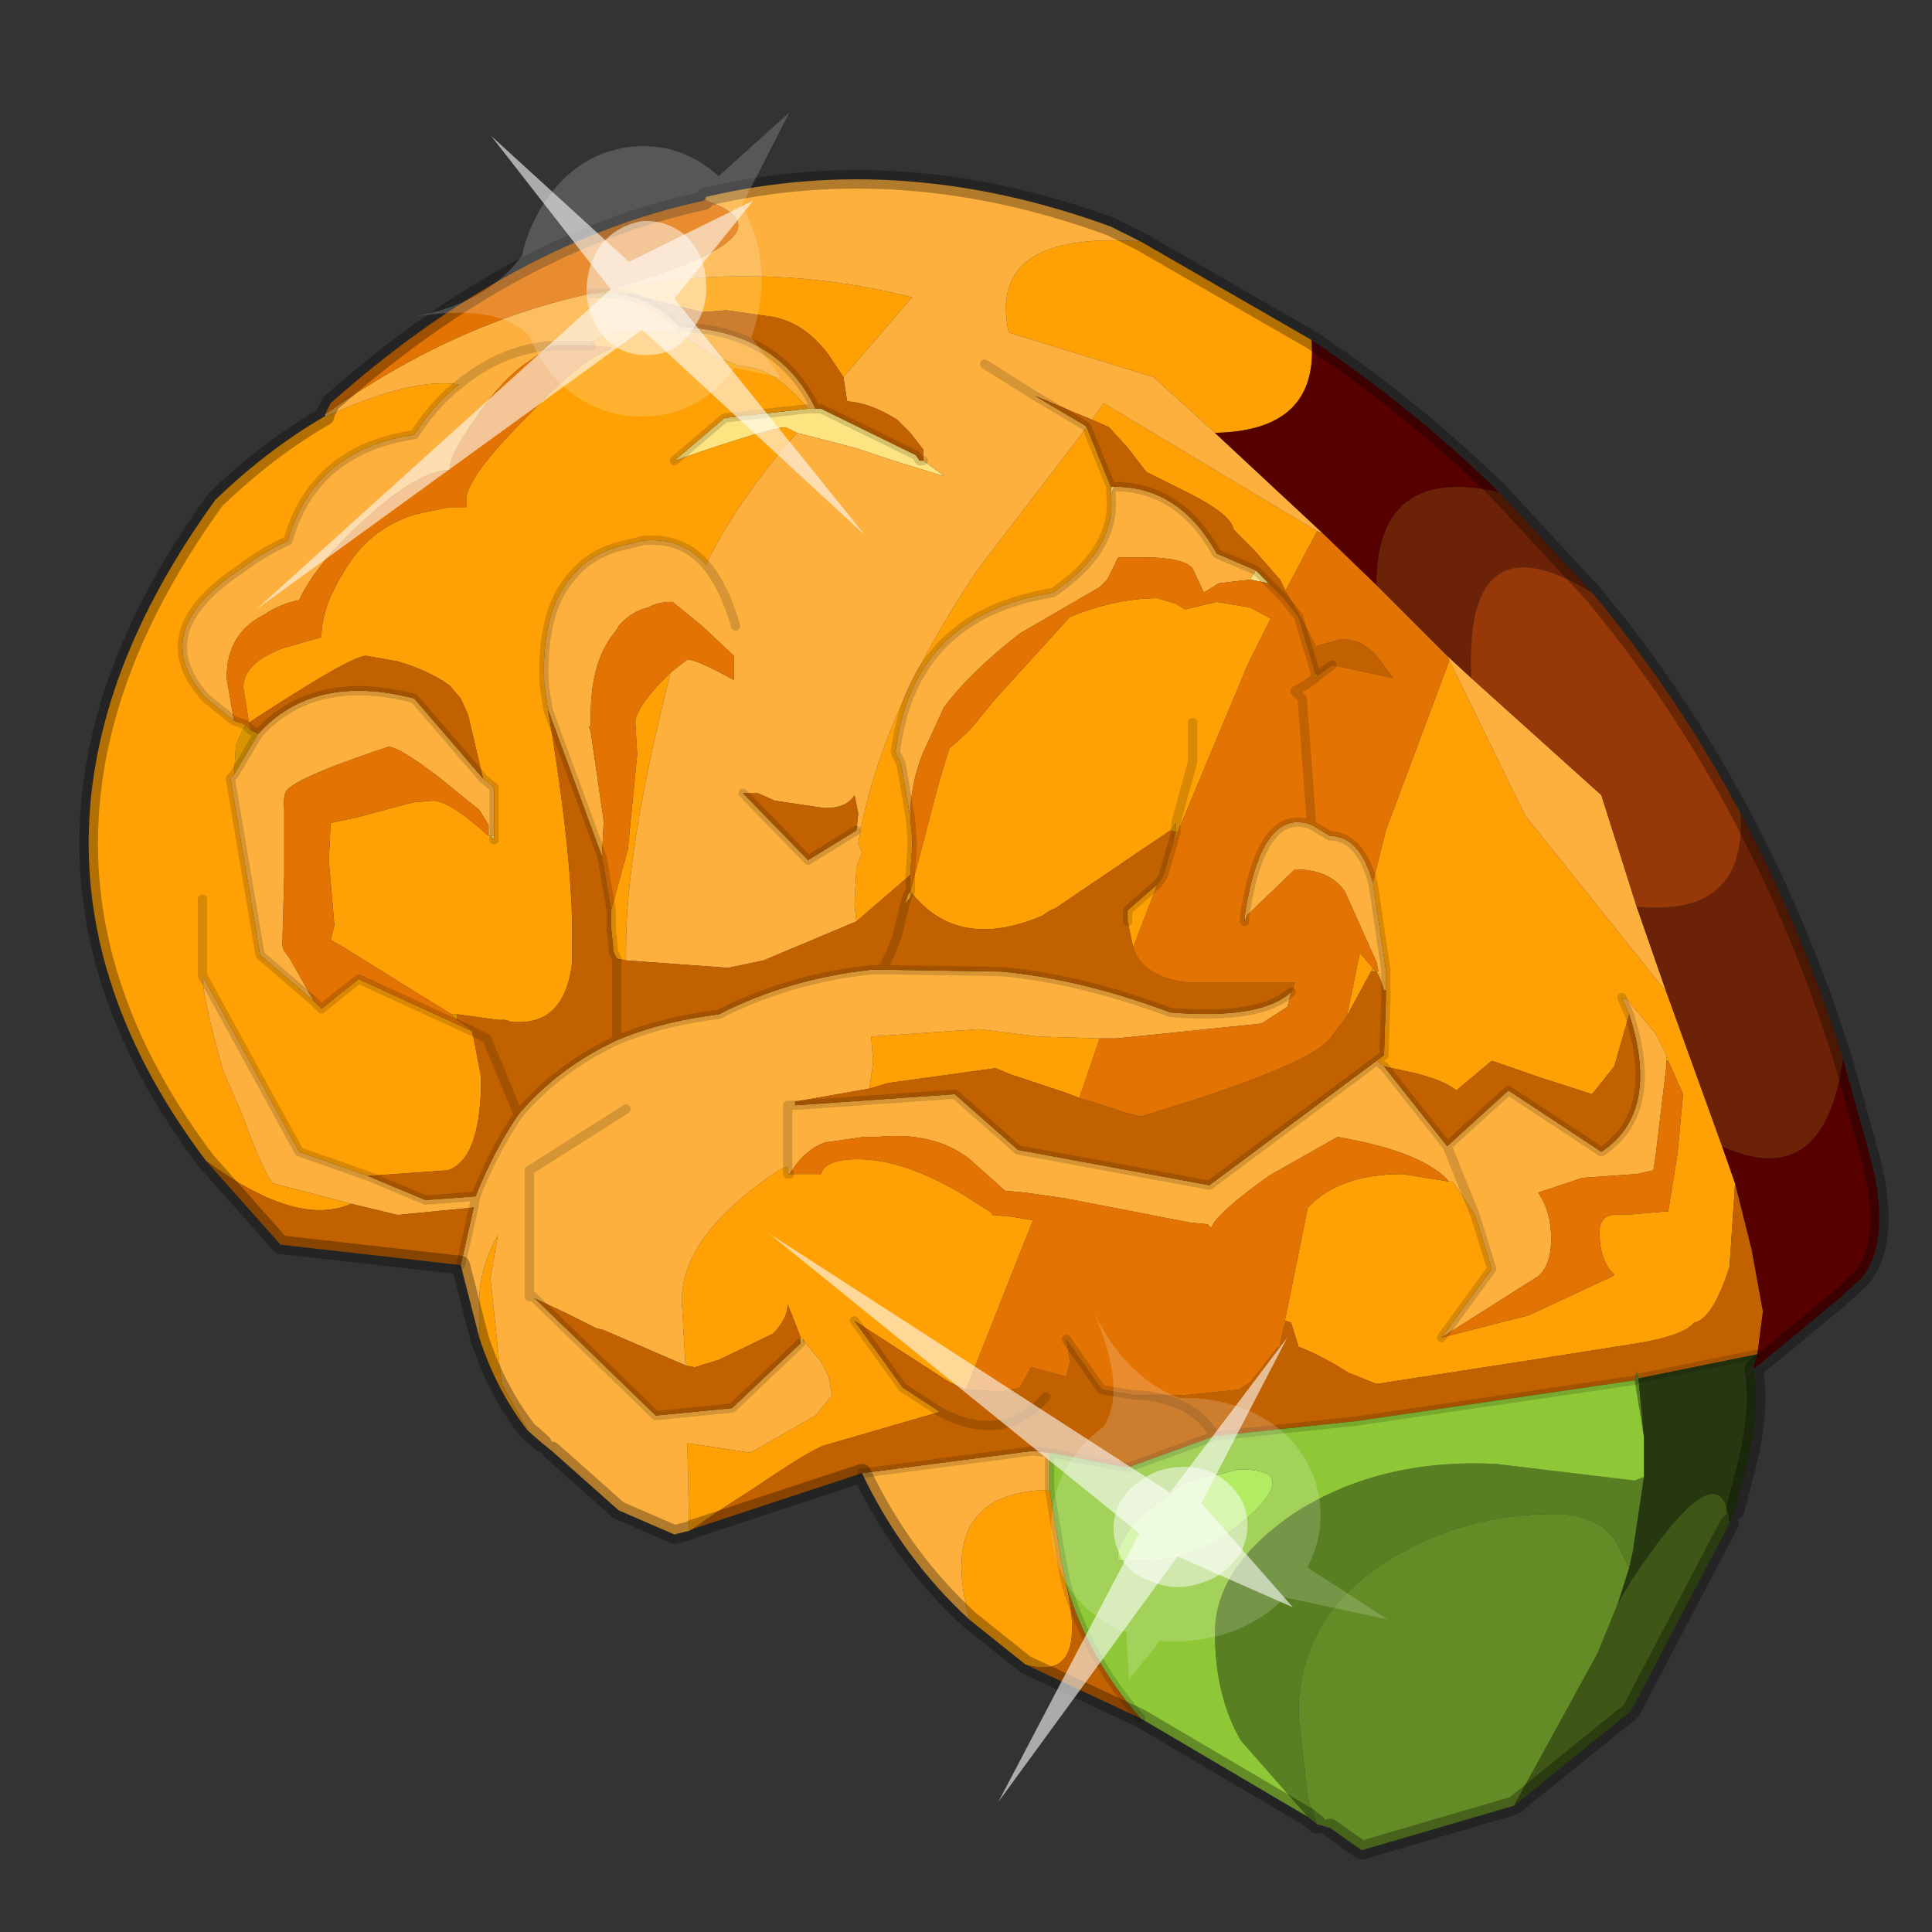 <?xml version="1.0" encoding="UTF-8" standalone="no"?>
<svg xmlns:xlink="http://www.w3.org/1999/xlink" height="520.0px" width="520.0px" xmlns="http://www.w3.org/2000/svg">
  <rect width="100%" height="100%" fill="#333333" stroke="none"/>
  <g transform="matrix(10.0, 0.0, 0.0, 10.0, 0.0, 0.0)">
    <use height="52.0" transform="matrix(1.0, 0.0, 0.0, 1.0, 0.0, 0.0)" width="52.0" xlink:href="#shape0"/>
    <use height="20.95" transform="matrix(0.076, 0.649, 0.725, -0.096, 20.7, 33.2)" width="24.45" xlink:href="#sprite0"/>
    <use height="20.95" transform="matrix(0.647, 0.095, 0.095, -0.725, 6.9, 16.4)" width="24.45" xlink:href="#sprite0"/>
  </g>
  <defs>
    <g id="shape0" transform="matrix(1.0, 0.0, 0.0, 1.0, 0.0, 0.0)">
      <path d="M0.0 52.0 L0.0 0.0 52.0 0.0 52.0 52.0 0.0 52.0" fill="#33cc33" fill-opacity="0.0" fill-rule="evenodd" stroke="none"/>
      <path d="M24.85 12.4 L25.4 12.8 25.35 12.8 24.05 12.4 23.0 12.05 21.45 11.65 21.15 11.5 Q20.75 11.5 18.15 12.4 L19.5 11.25 21.75 11.0 21.95 11.0 22.1 11.0 24.65 12.25 24.75 12.4 24.85 12.4 M13.3 22.5 L13.3 22.6 13.2 22.5 13.3 22.5 M8.75 11.15 L8.8 11.2 8.75 11.2 8.75 11.15 M29.9 13.1 L30.0 13.1 29.9 13.3 29.9 13.1 M33.8 15.35 L34.15 15.7 33.65 15.6 33.8 15.35 M33.55 24.65 L33.5 24.8 33.5 24.65 33.55 24.65 M21.6 36.05 L21.55 36.15 21.55 36.0 21.6 36.05 M14.4 34.95 L14.35 34.95 14.35 34.9 14.4 34.95" fill="#fee481" fill-rule="evenodd" stroke="none"/>
      <path d="M37.05 26.15 L37.1 26.15 37.15 26.35 37.05 26.15 M24.35 24.35 L24.45 24.05 24.5 24.0 24.5 24.15 24.35 24.35" fill="#fdb914" fill-rule="evenodd" stroke="none"/>
      <path d="M44.85 28.55 L44.85 28.4 44.9 28.55 44.85 28.55 M16.25 7.9 L16.0 7.9 16.25 7.85 16.25 7.9" fill="#ffcc00" fill-rule="evenodd" stroke="none"/>
      <path d="M12.15 27.3 L12.3 27.3 12.3 27.45 12.15 27.3 M16.9 7.95 L16.5 7.9 16.9 7.9 16.9 7.95 M35.4 18.1 L35.45 18.2 35.4 18.25 35.4 18.1 M36.95 26.05 L37.05 26.15 36.9 26.15 36.95 26.05 M24.5 24.0 L24.55 24.05 24.5 24.15 24.5 24.0 M31.5 22.35 L31.65 22.15 31.65 22.4 31.5 22.35 M6.6 19.5 L6.75 19.65 6.95 19.75 6.3 20.85 6.35 20.05 6.6 19.5" fill="#d89500" fill-rule="evenodd" stroke="none"/>
      <path d="M44.0 37.15 L44.05 36.9 44.1 37.1 44.0 37.15 44.1 37.1 44.25 38.7 44.0 37.15 M44.25 39.75 L43.95 41.75 43.85 42.2 43.5 41.5 Q43.0 40.75 41.85 40.75 39.4 40.75 37.45 41.95 34.95 43.45 34.95 46.15 L35.2 48.4 35.45 49.1 35.2 48.9 33.4 46.85 Q32.7 45.65 32.7 43.95 32.7 42.2 34.8 40.75 37.1 39.25 40.25 39.4 L44.0 39.85 44.25 39.75" fill="#588022" fill-rule="evenodd" stroke="none"/>
      <path d="M43.85 42.2 L43.55 43.15 43.0 44.5 40.75 48.6 36.65 49.8 35.8 49.2 35.45 49.1 35.2 48.4 34.95 46.15 Q34.95 43.45 37.45 41.95 39.4 40.75 41.85 40.75 43.0 40.75 43.5 41.5 L43.85 42.2" fill="#648c26" fill-rule="evenodd" stroke="none"/>
      <path d="M43.55 43.15 L43.9 42.55 Q46.35 38.85 46.55 41.0 L43.9 46.05 40.75 48.6 43.0 44.5 43.55 43.15" fill="#3e5717" fill-rule="evenodd" stroke="none"/>
      <path d="M33.35 39.55 Q34.25 39.55 34.25 39.9 34.25 40.35 33.2 41.15 32.1 42.0 30.85 42.0 L30.1 42.0 Q30.0 41.4 31.05 40.55 L31.15 40.45 31.9 39.9 32.2 39.85 Q32.5 39.7 32.75 39.7 L33.35 39.55" fill="#a1e840" fill-rule="evenodd" stroke="none"/>
      <path d="M38.95 17.65 L41.05 21.95 44.85 26.7 46.35 30.85 46.7 31.85 46.55 34.1 Q46.1 35.5 45.6 35.6 45.3 35.95 44.1 36.15 L41.25 36.6 37.05 37.25 36.3 36.95 Q35.5 36.45 34.95 36.25 L34.75 35.6 34.6 35.55 34.45 36.2 35.2 32.5 Q36.05 31.6 37.75 31.6 L39.0 31.8 39.1 31.8 39.7 32.7 40.15 34.15 38.8 36.0 41.15 35.4 43.4 34.35 43.45 34.3 Q43.05 33.95 43.05 33.15 43.05 32.6 43.75 32.7 L44.9 32.6 45.15 31.05 45.3 29.45 44.9 28.55 44.85 28.4 44.55 27.8 43.75 26.85 43.75 26.9 43.65 26.85 43.85 27.3 43.45 28.7 42.85 29.45 41.45 29.0 40.15 28.55 39.2 29.35 Q38.9 29.1 38.15 28.9 L37.25 28.7 37.05 28.55 37.25 28.4 37.3 26.9 37.3 26.65 37.3 26.5 37.3 26.1 36.95 23.75 37.3 22.35 39.0 17.8 38.95 17.65 M31.9 37.55 L31.85 37.55 31.9 37.4 31.9 37.55 M32.7 11.65 L31.05 10.15 27.15 8.95 Q26.55 6.2 30.7 6.5 L35.3 9.15 Q35.5 11.6 32.7 11.65 M16.25 7.85 Q20.35 6.95 24.55 8.0 L22.7 10.15 22.3 9.55 Q21.6 8.6 20.6 8.5 L19.55 8.35 18.9 8.4 16.9 7.9 16.5 7.9 16.25 7.9 16.25 7.85 M21.45 11.65 L21.05 12.1 Q19.7 13.75 19.0 15.2 18.35 14.45 17.3 14.55 L16.7 14.7 Q15.9 14.9 15.4 15.5 14.55 16.45 14.65 18.45 L14.75 19.1 Q15.45 23.25 15.4 25.5 L15.4 25.9 Q15.2 27.65 13.75 27.5 L13.6 27.45 13.4 27.45 12.3 27.3 12.15 27.3 9.25 25.5 8.9 25.3 9.0 24.9 8.85 23.15 8.9 22.15 9.6 22.0 11.1 21.6 11.65 21.55 Q12.1 21.55 13.15 22.5 L13.2 22.5 13.3 22.6 13.3 22.5 13.3 21.2 13.0 20.95 12.6 19.25 12.4 18.8 12.1 18.45 Q11.55 18.05 10.7 17.8 L9.85 17.65 Q9.45 17.65 6.7 19.45 L6.55 18.5 Q6.55 17.85 7.6 17.45 L8.65 17.15 Q8.65 16.35 9.25 15.4 9.9 14.25 11.15 13.85 L12.1 13.65 12.55 13.65 12.55 13.45 Q12.55 12.85 14.15 11.25 15.7 9.6 16.45 9.4 L16.45 9.35 15.9 9.3 Q16.1 8.9 17.35 8.9 L18.25 8.95 19.15 9.55 19.9 9.85 Q20.8 9.85 21.75 11.0 L19.5 11.25 18.15 12.4 Q20.75 11.5 21.15 11.5 L21.45 11.65 M8.8 11.2 Q11.1 10.15 12.35 10.35 11.7 10.85 11.15 11.7 8.45 12.1 7.75 14.55 7.0 14.9 6.5 15.3 3.9 17.0 5.55 18.8 L6.3 19.4 6.6 19.5 6.35 20.05 6.3 20.85 6.2 20.95 7.0 25.7 8.45 26.95 8.65 27.15 9.65 26.35 12.7 27.75 12.75 27.95 12.95 29.0 Q12.95 31.2 12.05 31.5 L9.9 31.65 8.05 31.0 5.45 26.25 Q5.45 26.85 6.0 28.8 L6.15 29.15 6.5 29.95 Q7.1 31.6 7.35 31.85 L9.45 32.4 Q8.0 33.05 5.55 31.25 -0.9 22.7 5.8 13.45 7.2 12.1 8.75 11.2 L8.8 11.2 M29.4 11.3 L29.7 10.85 35.45 14.3 34.6 15.9 34.45 15.6 33.75 14.8 33.2 14.25 Q33.15 13.85 31.95 13.25 L30.85 12.7 30.35 12.05 29.85 11.5 29.4 11.3 M29.9 13.1 L29.9 13.3 Q30.05 14.7 28.55 15.8 L28.35 15.95 Q24.55 16.55 24.1 20.25 L24.25 20.55 24.5 22.0 24.55 22.55 24.55 22.8 24.5 23.55 23.05 24.8 23.0 24.35 23.05 23.35 23.2 22.95 23.1 22.7 Q23.65 19.3 26.3 15.35 L29.25 11.5 29.9 13.1 M24.5 24.0 L25.3 20.95 25.55 20.15 26.1 19.65 26.8 18.8 28.8 16.6 Q30.05 16.1 31.15 16.1 L31.65 16.25 31.9 16.4 32.75 16.2 33.65 16.35 34.2 16.65 33.6 17.85 31.55 22.75 31.65 22.4 31.65 22.15 31.5 22.35 28.4 24.45 Q28.25 24.5 28.05 24.65 25.8 25.6 24.55 24.05 L24.5 24.0 M31.15 23.8 L30.5 25.5 30.35 24.8 30.35 24.5 31.15 23.8 M29.6 27.95 L29.05 29.55 28.65 29.4 27.15 28.9 26.8 28.75 23.9 29.15 23.4 29.3 23.5 28.6 23.45 27.9 26.35 27.7 27.95 27.9 29.6 27.95 M36.25 27.35 L36.6 25.65 36.95 26.05 36.9 26.15 36.25 27.35 M32.1 19.45 L32.1 20.5 31.65 22.15 32.1 20.5 32.1 19.45 M18.05 18.1 Q16.85 22.8 16.85 25.5 L16.85 25.85 16.6 25.8 16.5 25.6 16.5 25.45 16.45 25.0 16.45 24.5 16.9 22.85 17.15 20.3 17.1 19.45 Q17.1 19.1 17.75 18.4 L18.05 18.1 M12.9 36.0 L12.9 35.0 Q12.9 34.15 13.4 33.25 L13.2 34.4 13.5 37.25 14.2 38.5 Q13.35 37.4 12.9 36.0 M18.55 41.2 L18.5 38.85 18.55 38.85 20.2 39.1 21.95 38.1 22.4 37.55 22.3 37.05 22.1 36.65 21.6 36.05 21.55 36.0 21.2 35.1 Q21.2 35.5 20.8 35.9 L19.35 36.6 18.7 36.8 18.45 36.75 18.35 35.0 Q18.35 33.25 20.95 31.5 L21.2 31.4 21.2 31.6 21.25 31.6 22.1 31.6 Q22.2 31.2 23.1 31.2 24.35 31.2 26.0 32.2 L26.7 32.65 26.7 32.7 27.25 32.75 27.85 32.85 27.8 32.85 26.0 37.4 25.55 37.2 23.0 35.55 24.3 37.35 25.3 38.0 22.2 38.9 Q21.85 39.0 20.3 40.05 19.2 40.75 18.65 41.15 L18.55 41.2 M28.25 40.1 L28.55 41.9 28.7 42.65 Q29.3 45.3 27.6 44.8 L26.1 43.6 Q25.15 40.15 28.25 40.1 M5.45 26.25 L5.45 24.2 5.45 26.25" fill="#ffa004" fill-rule="evenodd" stroke="none"/>
      <path d="M39.6 18.25 L43.1 21.4 44.05 24.4 44.85 26.7 41.05 21.95 38.95 17.65 39.6 18.25 M43.85 27.3 L43.65 26.85 43.75 26.9 43.75 26.85 44.55 27.8 44.85 28.4 44.85 28.55 44.85 28.7 44.55 31.2 44.5 31.5 44.05 31.6 42.6 31.7 41.4 32.1 Q41.75 32.6 41.75 33.35 41.75 34.05 41.4 34.35 L38.8 36.0 40.15 34.15 39.7 32.7 38.95 30.85 39.7 32.7 39.1 31.8 39.0 31.8 Q38.3 31.0 36.0 30.6 L34.15 31.65 Q32.75 32.65 32.6 33.05 L32.5 32.95 32.0 32.9 28.65 32.25 27.6 32.1 27.05 32.05 26.1 31.2 Q25.15 30.45 23.6 30.6 L23.25 30.6 22.2 30.75 Q21.65 30.95 21.25 31.6 L21.2 31.6 21.2 31.4 20.95 31.5 Q18.35 33.25 18.35 35.0 L18.45 36.75 16.25 35.8 16.05 35.75 15.25 35.35 14.4 34.95 17.65 38.1 19.7 37.9 21.55 36.15 21.6 36.05 22.1 36.65 22.3 37.05 22.4 37.55 21.95 38.1 20.2 39.1 18.55 38.85 18.5 38.85 18.55 41.2 18.15 41.3 16.65 40.65 14.85 39.05 14.6 38.85 14.2 38.5 13.5 37.25 13.2 34.4 13.4 33.25 Q12.9 34.15 12.9 35.0 L12.9 36.0 12.4 34.05 12.75 32.5 12.8 32.2 12.75 32.5 10.7 32.7 9.45 32.4 7.35 31.85 Q7.1 31.6 6.5 29.95 L6.15 29.15 6.0 28.8 Q5.45 26.85 5.45 26.25 L8.05 31.0 9.9 31.65 11.45 32.3 12.8 32.2 Q13.3 30.95 13.95 30.0 15.0 28.75 16.6 28.0 17.65 27.55 19.0 27.35 L19.35 27.3 Q21.2 26.35 23.45 26.1 L23.75 26.1 26.95 26.15 Q29.1 26.35 31.5 27.25 33.95 27.45 34.75 26.7 L34.65 27.1 33.95 27.55 30.05 27.95 30.0 27.95 29.6 27.95 27.95 27.9 26.35 27.7 23.45 27.9 23.5 28.6 23.4 29.3 21.4 29.65 21.4 29.75 21.2 29.75 21.2 31.4 21.2 29.75 21.4 29.75 25.7 29.45 27.4 30.95 32.55 31.9 37.05 28.55 37.25 28.7 38.95 30.85 40.6 29.35 43.1 31.0 Q44.7 29.95 43.85 27.3 M30.7 6.5 Q26.55 6.2 27.15 8.95 L31.05 10.15 32.7 11.65 35.6 14.35 35.45 14.3 29.7 10.85 29.4 11.3 28.8 11.05 27.85 10.65 29.2 11.45 29.25 11.5 26.3 15.35 Q23.65 19.3 23.1 22.7 L23.2 22.95 23.05 23.35 23.0 24.35 23.05 24.8 20.55 25.85 19.6 26.05 16.85 25.85 16.85 25.5 Q16.85 22.8 18.05 18.1 L18.5 17.75 Q18.75 17.75 19.75 18.3 L19.75 17.65 18.9 16.85 18.1 16.2 Q17.7 16.2 17.45 16.35 17.0 16.45 16.65 16.85 L16.6 16.95 Q15.9 17.75 15.9 19.25 L15.9 19.55 15.85 19.55 15.9 19.7 16.25 22.1 16.2 23.05 14.75 19.1 14.65 18.45 Q14.55 16.45 15.4 15.5 15.9 14.9 16.7 14.7 L17.3 14.55 Q18.35 14.45 19.0 15.2 19.7 13.75 21.05 12.1 L21.45 11.65 23.0 12.05 24.05 12.4 25.35 12.8 25.4 12.8 24.85 12.4 24.85 12.1 24.5 11.65 24.15 11.3 Q23.45 10.85 22.8 10.8 L22.7 10.15 24.55 8.0 Q20.35 6.95 16.25 7.85 21.65 6.3 19.0 5.4 L19.0 5.3 Q24.3 4.05 29.9 6.1 L30.7 6.5 M19.8 16.85 Q19.5 15.8 19.0 15.2 19.5 15.8 19.8 16.85 M21.75 11.0 Q20.8 9.85 19.9 9.85 L19.15 9.55 18.25 8.95 17.35 8.9 Q16.1 8.9 15.9 9.3 L14.85 9.3 Q13.5 9.4 12.35 10.35 13.5 9.4 14.85 9.3 L14.05 9.85 Q13.35 10.4 12.7 11.4 12.1 12.25 12.1 12.65 11.3 12.65 9.9 13.9 8.55 15.1 8.05 16.15 7.55 16.25 7.1 16.55 6.1 17.05 6.1 18.25 L6.3 19.4 5.55 18.8 Q3.9 17.0 6.5 15.3 7.0 14.9 7.75 14.55 8.45 12.1 11.15 11.7 11.7 10.85 12.35 10.35 11.1 10.15 8.8 11.2 L8.75 11.15 Q12.2 8.7 15.9 7.9 L16.0 7.9 16.25 7.9 16.5 7.9 16.9 7.95 Q17.7 8.15 18.3 8.8 20.95 8.9 21.95 11.0 L21.75 11.0 M13.0 20.95 L13.3 21.2 13.3 22.5 13.2 22.5 13.15 22.5 13.15 22.4 13.15 22.2 12.9 21.8 11.85 20.95 Q10.75 20.1 10.45 20.1 8.2 20.85 7.8 21.2 7.6 21.3 7.65 21.8 L7.65 23.55 7.6 25.45 7.65 25.6 7.8 25.8 8.45 26.95 7.0 25.7 6.2 20.95 6.3 20.85 6.95 19.75 Q8.45 18.1 11.15 18.8 L13.0 20.95 M26.5 9.8 L27.85 10.65 26.5 9.8 M29.9 13.3 L30.0 13.1 Q31.75 13.1 32.75 14.9 L33.8 15.35 33.65 15.6 32.8 15.7 32.4 15.95 32.1 15.3 Q31.85 15.0 30.75 15.0 L30.1 15.0 29.8 15.6 29.6 15.8 27.45 17.05 Q26.1 18.1 25.4 19.05 L24.85 20.25 Q24.5 21.1 24.5 22.0 L24.25 20.55 24.1 20.25 Q24.55 16.55 28.35 15.95 L28.55 15.8 Q30.05 14.7 29.9 13.3 M37.1 26.15 L37.05 25.9 36.2 24.0 Q35.8 23.4 34.85 23.4 L33.55 24.65 33.5 24.65 Q33.95 21.7 35.3 22.2 L35.8 22.5 Q36.6 22.5 36.95 23.75 L37.3 26.1 37.3 26.5 37.3 26.65 37.25 26.65 37.15 26.35 37.1 26.15 M23.05 22.35 L23.1 21.9 23.0 21.4 Q22.8 21.75 22.2 21.75 L20.85 21.55 20.4 21.35 20.0 21.35 21.75 23.15 23.05 22.35 M14.35 34.9 L14.35 34.95 14.4 34.95 14.35 34.9 14.25 34.9 14.25 31.5 16.85 29.85 14.25 31.5 14.25 34.9 14.35 34.9 M28.25 39.1 L28.25 40.1 Q25.15 40.15 26.1 43.6 24.3 41.95 23.2 39.65 L27.8 39.05 28.25 39.1" fill="#fdb03e" fill-rule="evenodd" stroke="none"/>
      <path d="M43.85 27.3 Q44.7 29.95 43.1 31.0 L40.6 29.35 38.95 30.85 37.25 28.7 38.15 28.9 Q38.9 29.1 39.2 29.35 L40.15 28.55 41.45 29.0 42.85 29.45 43.45 28.7 43.85 27.3 M44.1 37.1 L44.05 36.9 44.0 37.15 36.5 38.25 32.7 38.65 Q32.15 37.7 30.75 37.55 32.15 37.7 32.7 38.65 L30.35 39.5 28.25 39.1 27.8 39.05 23.2 39.65 18.65 41.15 Q19.2 40.75 20.3 40.05 21.85 39.0 22.2 38.9 L25.3 38.0 24.3 37.35 23.0 35.55 25.55 37.2 26.0 37.4 26.9 37.45 26.95 37.45 27.45 37.35 27.75 36.8 28.7 37.05 28.8 36.65 28.7 36.05 29.65 37.4 30.55 37.55 30.75 37.55 31.85 37.55 31.9 37.55 33.35 37.4 33.65 37.2 34.4 36.25 34.45 36.25 34.45 36.2 34.6 35.55 34.75 35.6 34.95 36.25 Q35.5 36.45 36.3 36.95 L37.05 37.25 41.25 36.6 44.1 36.15 Q45.3 35.95 45.6 35.6 46.1 35.5 46.55 34.1 L46.7 31.85 47.15 33.65 47.45 35.3 47.3 36.45 44.1 37.1 M22.7 10.15 L22.8 10.8 Q23.45 10.85 24.15 11.3 L24.5 11.65 24.85 12.1 24.85 12.4 24.75 12.4 24.65 12.25 22.1 11.0 21.95 11.0 Q20.95 8.9 18.3 8.8 17.7 8.15 16.9 7.95 L16.9 7.9 18.9 8.4 19.55 8.35 20.6 8.5 Q21.6 8.6 22.3 9.55 L22.7 10.15 M6.7 19.45 Q9.45 17.65 9.85 17.65 L10.7 17.8 Q11.55 18.05 12.1 18.45 L12.4 18.8 12.6 19.25 13.0 20.95 11.15 18.8 Q8.45 18.1 6.95 19.75 L6.75 19.65 6.7 19.45 M12.3 27.3 L13.4 27.45 13.6 27.45 13.75 27.5 Q15.2 27.65 15.4 25.9 L15.4 25.5 Q15.45 23.25 14.75 19.1 L16.2 23.05 16.45 24.5 16.45 25.0 16.5 25.45 16.5 25.6 16.6 25.8 16.85 25.85 19.6 26.05 20.55 25.85 23.05 24.8 24.5 23.55 24.5 24.0 24.45 24.05 24.35 24.35 24.15 25.2 23.95 25.7 23.75 26.1 23.95 25.7 24.15 25.2 24.35 24.35 24.5 24.15 24.55 24.05 Q25.8 25.6 28.05 24.65 28.25 24.5 28.4 24.45 L31.5 22.35 31.65 22.4 31.55 22.75 31.3 23.6 31.15 23.8 30.35 24.5 30.35 24.8 30.5 25.5 Q30.75 26.3 32.0 26.45 L32.1 26.45 34.85 26.45 34.8 26.65 34.75 26.7 Q33.95 27.45 31.5 27.25 29.1 26.35 26.95 26.15 L23.75 26.1 23.45 26.1 Q21.2 26.35 19.35 27.3 L19.0 27.35 Q17.65 27.55 16.6 28.0 15.0 28.75 13.95 30.0 13.3 30.95 12.8 32.2 L11.45 32.3 9.9 31.65 12.05 31.5 Q12.95 31.2 12.95 29.0 L12.75 27.95 12.7 27.75 12.6 27.65 12.3 27.45 12.3 27.3 M27.85 10.65 L28.8 11.05 29.4 11.3 29.85 11.5 30.35 12.05 30.85 12.7 31.95 13.25 Q33.15 13.85 33.2 14.25 L33.75 14.8 34.45 15.6 34.6 15.9 35.0 16.6 35.4 17.35 35.4 17.4 36.1 17.2 Q36.65 17.2 37.05 17.65 L37.5 18.25 35.85 17.9 35.45 18.2 35.4 18.1 34.95 16.6 34.55 16.1 34.15 15.7 33.8 15.35 32.75 14.9 Q31.75 13.1 30.0 13.1 L29.9 13.1 29.25 11.5 29.2 11.45 27.85 10.65 M29.05 29.55 L29.2 29.6 29.7 29.75 30.3 29.95 30.7 30.05 Q35.2 28.7 35.8 27.95 L36.25 27.35 36.9 26.15 37.05 26.15 37.15 26.35 37.25 26.65 37.3 26.65 37.3 26.9 37.25 28.4 37.05 28.55 32.55 31.9 27.4 30.95 25.7 29.45 21.4 29.75 21.4 29.65 23.4 29.3 23.9 29.15 26.8 28.75 27.15 28.9 28.65 29.4 29.05 29.55 M20.0 21.35 L20.4 21.35 20.85 21.55 22.2 21.75 Q22.8 21.75 23.0 21.4 L23.1 21.9 23.05 22.35 21.75 23.15 20.0 21.35 M12.75 32.5 L12.4 34.05 7.55 33.5 5.55 31.25 Q8.0 33.05 9.45 32.4 L10.7 32.7 12.75 32.5 M21.55 36.15 L19.7 37.9 17.65 38.1 14.4 34.95 15.25 35.35 16.05 35.75 16.25 35.8 18.45 36.75 18.7 36.8 19.35 36.6 20.8 35.9 Q21.2 35.5 21.2 35.1 L21.55 36.0 21.55 36.15 M16.6 25.8 L16.6 28.0 16.6 25.8 M13.95 30.0 L13.1 27.95 12.7 27.75 13.1 27.95 13.95 30.0 M28.7 42.65 Q29.3 44.65 30.7 46.25 L27.6 44.8 Q29.3 45.3 28.7 42.65 M28.15 37.6 Q27.0 38.9 25.3 38.0 27.0 38.9 28.15 37.6" fill="#c16100" fill-rule="evenodd" stroke="none"/>
      <path d="M38.8 36.0 L41.4 34.35 Q41.75 34.05 41.75 33.35 41.75 32.6 41.4 32.1 L42.6 31.7 44.05 31.6 44.5 31.5 44.55 31.2 44.85 28.7 44.85 28.55 44.9 28.55 45.3 29.45 45.15 31.05 44.9 32.6 43.75 32.7 Q43.05 32.6 43.05 33.15 43.05 33.95 43.45 34.3 L43.4 34.35 41.15 35.4 38.8 36.0 M34.45 36.2 L34.45 36.25 34.4 36.25 33.65 37.2 33.35 37.4 31.9 37.55 31.9 37.4 31.85 37.55 30.75 37.55 30.55 37.55 29.65 37.4 28.7 36.05 28.8 36.65 28.7 37.05 27.75 36.8 27.45 37.35 26.95 37.45 26.9 37.45 26.0 37.4 27.8 32.85 27.85 32.85 27.25 32.75 26.7 32.7 26.7 32.65 26.0 32.2 Q24.35 31.2 23.1 31.2 22.2 31.2 22.1 31.6 L21.25 31.6 Q21.65 30.95 22.2 30.75 L23.25 30.6 23.6 30.6 Q25.15 30.45 26.1 31.2 L27.05 32.05 27.6 32.1 28.65 32.25 32.0 32.9 32.5 32.95 32.6 33.05 Q32.75 32.65 34.15 31.65 L36.0 30.6 Q38.3 31.0 39.0 31.8 L37.75 31.6 Q36.05 31.6 35.2 32.5 L34.45 36.2 M19.0 5.3 L19.0 5.4 Q21.65 6.3 16.25 7.85 L16.0 7.9 15.9 7.9 Q12.2 8.7 8.75 11.15 L8.9 10.85 Q13.8 6.5 18.95 5.4 L19.0 5.3 M15.9 9.3 L16.45 9.35 16.45 9.4 Q15.7 9.6 14.15 11.25 12.55 12.85 12.55 13.45 L12.55 13.65 12.1 13.65 11.15 13.85 Q9.9 14.25 9.25 15.4 8.65 16.35 8.65 17.15 L7.6 17.45 Q6.55 17.85 6.55 18.5 L6.7 19.45 6.75 19.65 6.6 19.5 6.3 19.4 6.1 18.25 Q6.1 17.05 7.1 16.55 7.55 16.25 8.05 16.15 8.55 15.1 9.9 13.9 11.3 12.65 12.1 12.65 12.1 12.25 12.7 11.4 13.35 10.4 14.05 9.85 L14.85 9.3 15.9 9.3 M13.15 22.5 Q12.1 21.55 11.65 21.55 L11.1 21.6 9.6 22.0 8.9 22.15 8.85 23.15 9.0 24.9 8.9 25.3 9.25 25.5 12.15 27.3 12.3 27.45 12.6 27.65 12.7 27.75 9.65 26.35 8.65 27.15 8.45 26.95 7.8 25.8 7.65 25.6 7.6 25.45 7.65 23.55 7.65 21.8 Q7.6 21.3 7.8 21.2 8.2 20.85 10.45 20.1 10.75 20.1 11.85 20.95 L12.9 21.8 13.15 22.2 13.15 22.4 13.15 22.5 M35.45 14.3 L35.6 14.35 37.05 15.75 38.9 17.6 38.95 17.65 39.0 17.8 37.3 22.35 36.95 23.75 Q36.6 22.5 35.8 22.5 L35.3 22.2 Q33.95 21.7 33.5 24.65 L33.5 24.8 33.55 24.65 34.85 23.4 Q35.8 23.4 36.2 24.0 L37.05 25.9 37.1 26.15 37.05 26.15 36.95 26.05 36.6 25.65 36.25 27.35 35.8 27.95 Q35.2 28.7 30.7 30.05 L30.3 29.95 29.7 29.75 29.2 29.6 29.05 29.55 29.6 27.95 30.0 27.95 30.05 27.95 33.95 27.55 34.65 27.1 34.75 26.7 34.8 26.65 34.85 26.45 32.1 26.45 32.0 26.45 Q30.75 26.3 30.5 25.5 L31.15 23.8 31.3 23.6 31.55 22.75 33.6 17.85 34.2 16.65 33.65 16.35 32.75 16.2 31.9 16.4 31.65 16.25 31.15 16.1 Q30.05 16.1 28.8 16.6 L26.8 18.8 26.1 19.65 25.55 20.15 25.3 20.95 24.5 24.0 24.5 23.55 24.55 22.8 24.55 22.55 24.5 22.0 Q24.5 21.1 24.85 20.25 L25.4 19.05 Q26.1 18.1 27.45 17.05 L29.6 15.8 29.8 15.6 30.1 15.0 30.75 15.0 Q31.85 15.0 32.1 15.3 L32.4 15.95 32.8 15.7 33.65 15.6 34.15 15.7 34.55 16.1 34.95 16.6 35.4 18.1 35.4 18.25 35.45 18.2 35.85 17.9 37.5 18.25 37.05 17.65 Q36.65 17.2 36.1 17.2 L35.4 17.4 35.4 17.35 35.0 16.6 34.6 15.9 35.45 14.3 M35.4 18.25 Q35.15 18.45 34.85 18.6 L35.05 18.8 35.3 22.2 35.05 18.8 34.85 18.6 Q35.15 18.45 35.4 18.25 M16.2 23.05 L16.25 22.1 15.9 19.7 15.85 19.55 15.9 19.55 15.9 19.25 Q15.9 17.75 16.6 16.95 L16.65 16.85 Q17.0 16.45 17.45 16.35 17.7 16.2 18.1 16.2 L18.9 16.85 19.75 17.65 19.75 18.3 Q18.75 17.75 18.5 17.75 L18.05 18.1 17.75 18.4 Q17.1 19.1 17.1 19.45 L17.15 20.3 16.9 22.85 16.45 24.5 16.2 23.05" fill="#e37302" fill-rule="evenodd" stroke="none"/>
      <path d="M47.3 36.45 L47.45 35.3 47.15 33.65 46.7 31.85 46.35 30.85 Q49.1 32.1 49.6 28.5 L50.3 31.0 Q50.95 33.35 50.1 34.4 L49.5 34.95 47.2 36.85 47.2 36.75 47.3 36.45 M32.7 11.65 Q35.5 11.6 35.3 9.15 38.05 11.0 40.35 13.25 37.05 12.5 37.05 15.75 L35.6 14.35 32.7 11.65" fill="#560000" fill-rule="evenodd" stroke="none"/>
      <path d="M44.05 24.4 Q47.0 24.7 46.85 21.9 48.5 25.0 49.6 28.5 49.1 32.1 46.35 30.85 L44.85 26.7 44.05 24.4 M42.85 15.95 Q39.4 13.85 39.6 18.25 L38.95 17.65 38.9 17.6 37.05 15.75 Q37.05 12.5 40.35 13.25 L42.85 15.95" fill="#6c2206" fill-rule="evenodd" stroke="none"/>
      <path d="M44.05 24.4 L43.1 21.4 39.6 18.25 Q39.4 13.85 42.85 15.95 45.15 18.7 46.85 21.9 47.0 24.7 44.05 24.4" fill="#963807" fill-rule="evenodd" stroke="none"/>
      <path d="M32.7 38.65 L36.5 38.25 44.0 37.15 44.25 38.7 44.25 39.75 44.0 39.85 40.25 39.4 Q37.1 39.25 34.8 40.75 32.7 42.2 32.7 43.95 32.7 45.65 33.4 46.85 L35.2 48.9 30.7 46.25 Q29.3 44.65 28.7 42.65 L28.55 41.9 28.25 40.1 28.25 39.1 30.35 39.5 32.7 38.65 M33.35 39.55 L32.75 39.7 Q32.5 39.7 32.2 39.85 L31.9 39.9 31.15 40.45 31.05 40.55 Q30.0 41.4 30.1 42.0 L30.85 42.0 Q32.1 42.0 33.2 41.15 34.25 40.35 34.25 39.9 34.25 39.55 33.35 39.55" fill="#8ec837" fill-rule="evenodd" stroke="none"/>
      <path d="M44.1 37.1 L47.3 36.45 47.2 36.75 46.85 37.25 47.2 36.85 Q47.4 37.9 47.0 39.5 L46.7 40.65 46.55 41.0 Q46.35 38.85 43.9 42.55 L43.55 43.15 43.85 42.2 43.95 41.75 44.25 39.75 44.25 38.7 44.1 37.1" fill="#26380f" fill-rule="evenodd" stroke="none"/>
      <path d="M43.65 26.85 L43.85 27.3 Q44.7 29.95 43.1 31.0 L40.6 29.35 38.95 30.85 39.7 32.7 40.15 34.15 38.8 36.0 M44.1 37.1 L47.3 36.45 M30.75 37.55 Q32.15 37.7 32.7 38.65 L36.5 38.25 44.0 37.15 44.1 37.1 M19.0 15.2 Q19.5 15.8 19.8 16.85 M18.15 12.4 L19.5 11.25 21.75 11.0 21.95 11.0 Q20.95 8.9 18.3 8.8 17.7 8.15 16.9 7.95 L16.5 7.9 16.25 7.9 16.0 7.9 15.9 7.9 M13.0 20.95 L13.3 21.2 13.3 22.5 13.3 22.6 M14.75 19.1 L14.65 18.45 Q14.55 16.45 15.4 15.5 15.9 14.9 16.7 14.7 L17.3 14.55 Q18.35 14.45 19.0 15.2 M12.35 10.35 Q13.5 9.4 14.85 9.3 L15.9 9.3 M21.95 11.0 L22.1 11.0 24.65 12.25 24.75 12.4 24.85 12.4 M29.25 11.5 L29.2 11.45 27.85 10.65 26.5 9.8 M30.0 13.1 L29.9 13.1 29.9 13.3 Q30.05 14.7 28.55 15.8 L28.35 15.95 Q24.55 16.55 24.1 20.25 L24.25 20.55 24.5 22.0 24.55 22.55 24.55 22.8 24.5 23.55 24.5 24.0 M30.0 13.1 Q31.75 13.1 32.75 14.9 L33.8 15.35 34.15 15.7 34.55 16.1 34.95 16.6 35.4 18.1 M35.45 18.2 L35.85 17.9 M31.55 22.75 L31.3 23.6 31.15 23.8 M33.5 24.8 L33.5 24.65 Q33.95 21.7 35.3 22.2 L35.05 18.8 34.85 18.6 Q35.15 18.45 35.4 18.25 L35.4 18.1 M23.05 22.35 L21.75 23.15 20.0 21.35 M29.25 11.5 L29.9 13.1 M23.75 26.1 L23.95 25.7 24.15 25.2 24.35 24.35 24.45 24.05 24.5 24.0 M31.65 22.15 L32.1 20.5 32.1 19.45 M36.95 23.75 L37.3 26.1 37.3 26.5 37.3 26.65 37.3 26.9 37.25 28.4 37.05 28.55 37.25 28.7 38.95 30.85 M31.65 22.4 L31.65 22.15 M31.55 22.75 L31.65 22.4 M35.3 22.2 L35.8 22.5 Q36.6 22.5 36.95 23.75 M35.45 18.2 L35.4 18.25 M30.35 24.8 L30.35 24.5 31.15 23.8 M12.35 10.35 Q11.7 10.85 11.15 11.7 8.45 12.1 7.75 14.55 7.0 14.9 6.5 15.3 3.9 17.0 5.55 18.8 L6.3 19.4 6.6 19.5 6.75 19.65 M6.95 19.75 L6.75 19.65 M6.3 20.85 L6.95 19.75 Q8.45 18.1 11.15 18.8 L13.0 20.95 M8.45 26.95 L7.0 25.7 6.2 20.95 6.3 20.85 M16.45 24.5 L16.45 25.0 16.5 25.45 16.5 25.6 16.6 25.8 M16.2 23.05 L16.45 24.5 M14.75 19.1 L16.2 23.05 M34.75 26.7 Q33.95 27.45 31.5 27.25 29.1 26.35 26.95 26.15 L23.75 26.1 23.45 26.1 Q21.2 26.35 19.35 27.3 L19.0 27.35 Q17.65 27.55 16.6 28.0 15.0 28.75 13.95 30.0 13.3 30.95 12.8 32.2 L12.75 32.5 12.4 34.05 M21.55 36.15 L19.7 37.9 17.65 38.1 14.4 34.95 14.35 34.9 14.25 34.9 14.25 31.5 16.85 29.85 M16.6 28.0 L16.6 25.8 M12.7 27.75 L13.1 27.95 13.95 30.0 M12.7 27.75 L9.65 26.35 8.65 27.15 8.45 26.95 M9.9 31.65 L11.45 32.3 12.8 32.2 M5.45 26.25 L8.05 31.0 9.9 31.65 M25.3 38.0 L24.3 37.35 23.0 35.55 M21.25 31.6 L21.2 31.6 21.2 31.4 21.2 29.75 21.4 29.75 M37.05 28.55 L32.55 31.9 27.4 30.95 25.7 29.45 21.4 29.75 M28.7 36.05 L29.65 37.4 30.55 37.55 30.75 37.55 M28.25 39.1 L28.25 40.1 28.55 41.9 28.7 42.65 Q29.3 44.65 30.7 46.25 M28.25 39.1 L30.35 39.5 32.7 38.65 M23.2 39.65 L27.8 39.05 28.25 39.1 M25.3 38.0 Q27.0 38.9 28.15 37.6 M5.45 24.2 L5.45 26.25" fill="none" stroke="#000000" stroke-linecap="round" stroke-linejoin="round" stroke-opacity="0.153" stroke-width="0.25"/>
      <path d="M46.85 21.9 Q45.15 18.7 42.85 15.95 L40.35 13.25 Q38.05 11.0 35.3 9.15 L30.7 6.5 29.9 6.1 Q24.3 4.05 19.0 5.3 L18.95 5.4 Q13.8 6.5 8.9 10.85 L8.75 11.15 8.75 11.2 M46.7 40.65 L47.0 39.5 Q47.4 37.9 47.2 36.85 L49.5 34.95 50.1 34.4 Q50.95 33.35 50.3 31.0 L49.6 28.5 Q48.5 25.0 46.85 21.9 M40.75 48.6 L43.9 46.05 46.55 41.0 M5.55 31.25 Q-0.9 22.7 5.8 13.45 7.2 12.1 8.75 11.2 M12.4 34.05 L12.9 36.0 Q13.35 37.4 14.2 38.5 L14.6 38.85 M14.85 39.05 L16.65 40.65 18.15 41.3 18.55 41.2 18.65 41.15 M5.55 31.25 L7.55 33.5 12.4 34.05 M30.7 46.25 L35.2 48.9 35.45 49.1 M35.8 49.2 L36.65 49.8 40.75 48.6 M26.1 43.6 L27.6 44.8 30.7 46.25 M26.1 43.6 Q24.3 41.95 23.2 39.65 L18.65 41.15" fill="none" stroke="#000000" stroke-linecap="round" stroke-linejoin="round" stroke-opacity="0.302" stroke-width="0.5"/>
    </g>
    <g id="sprite0" transform="matrix(1.0, 0.0, 0.0, 1.0, 0.0, 0.0)">
      <use height="20.95" transform="matrix(1.0, 0.0, 0.0, 1.0, 0.0, 0.0)" width="24.45" xlink:href="#shape1"/>
    </g>
    <g id="shape1" transform="matrix(1.0, 0.0, 0.0, 1.0, 0.0, 0.0)">
      <path d="M14.85 11.4 Q15.8 11.6 16.25 12.45 16.85 13.3 16.6 14.35 16.4 15.3 15.55 15.9 14.65 16.4 13.65 16.2 12.65 15.9 12.1 15.1 11.6 14.2 11.8 13.2 12.1 12.2 12.9 11.65 13.8 11.15 14.85 11.4" fill="#ffffff" fill-opacity="0.588" fill-rule="evenodd" stroke="none"/>
      <path d="M14.85 11.4 Q13.8 11.15 12.9 11.65 12.1 12.2 11.8 13.2 11.6 14.2 12.1 15.1 12.65 15.9 13.65 16.2 14.65 16.4 15.55 15.9 16.4 15.3 16.6 14.35 16.85 13.3 16.25 12.45 15.8 11.6 14.85 11.4 M18.2 11.35 L20.15 11.25 18.75 12.55 Q19.05 13.8 18.8 15.05 18.5 16.35 17.65 17.3 L19.1 20.95 16.55 18.25 Q14.8 19.3 12.8 18.85 10.8 18.35 9.75 16.65 9.05 15.5 8.95 14.3 7.75 12.35 4.85 11.5 8.3 12.45 9.7 11.4 10.3 10.4 11.35 9.75 13.1 8.75 15.1 9.15 16.95 9.5 18.1 11.15 L18.2 11.35" fill="#ffffff" fill-opacity="0.176" fill-rule="evenodd" stroke="none"/>
      <path d="M15.4 13.55 L18.1 17.55 13.35 14.65 7.05 18.5 12.75 13.55 0.0 0.0 14.25 12.25 24.45 5.95 15.4 13.55" fill="#ffffff" fill-opacity="0.588" fill-rule="evenodd" stroke="none"/>
    </g>
  </defs>
</svg>
